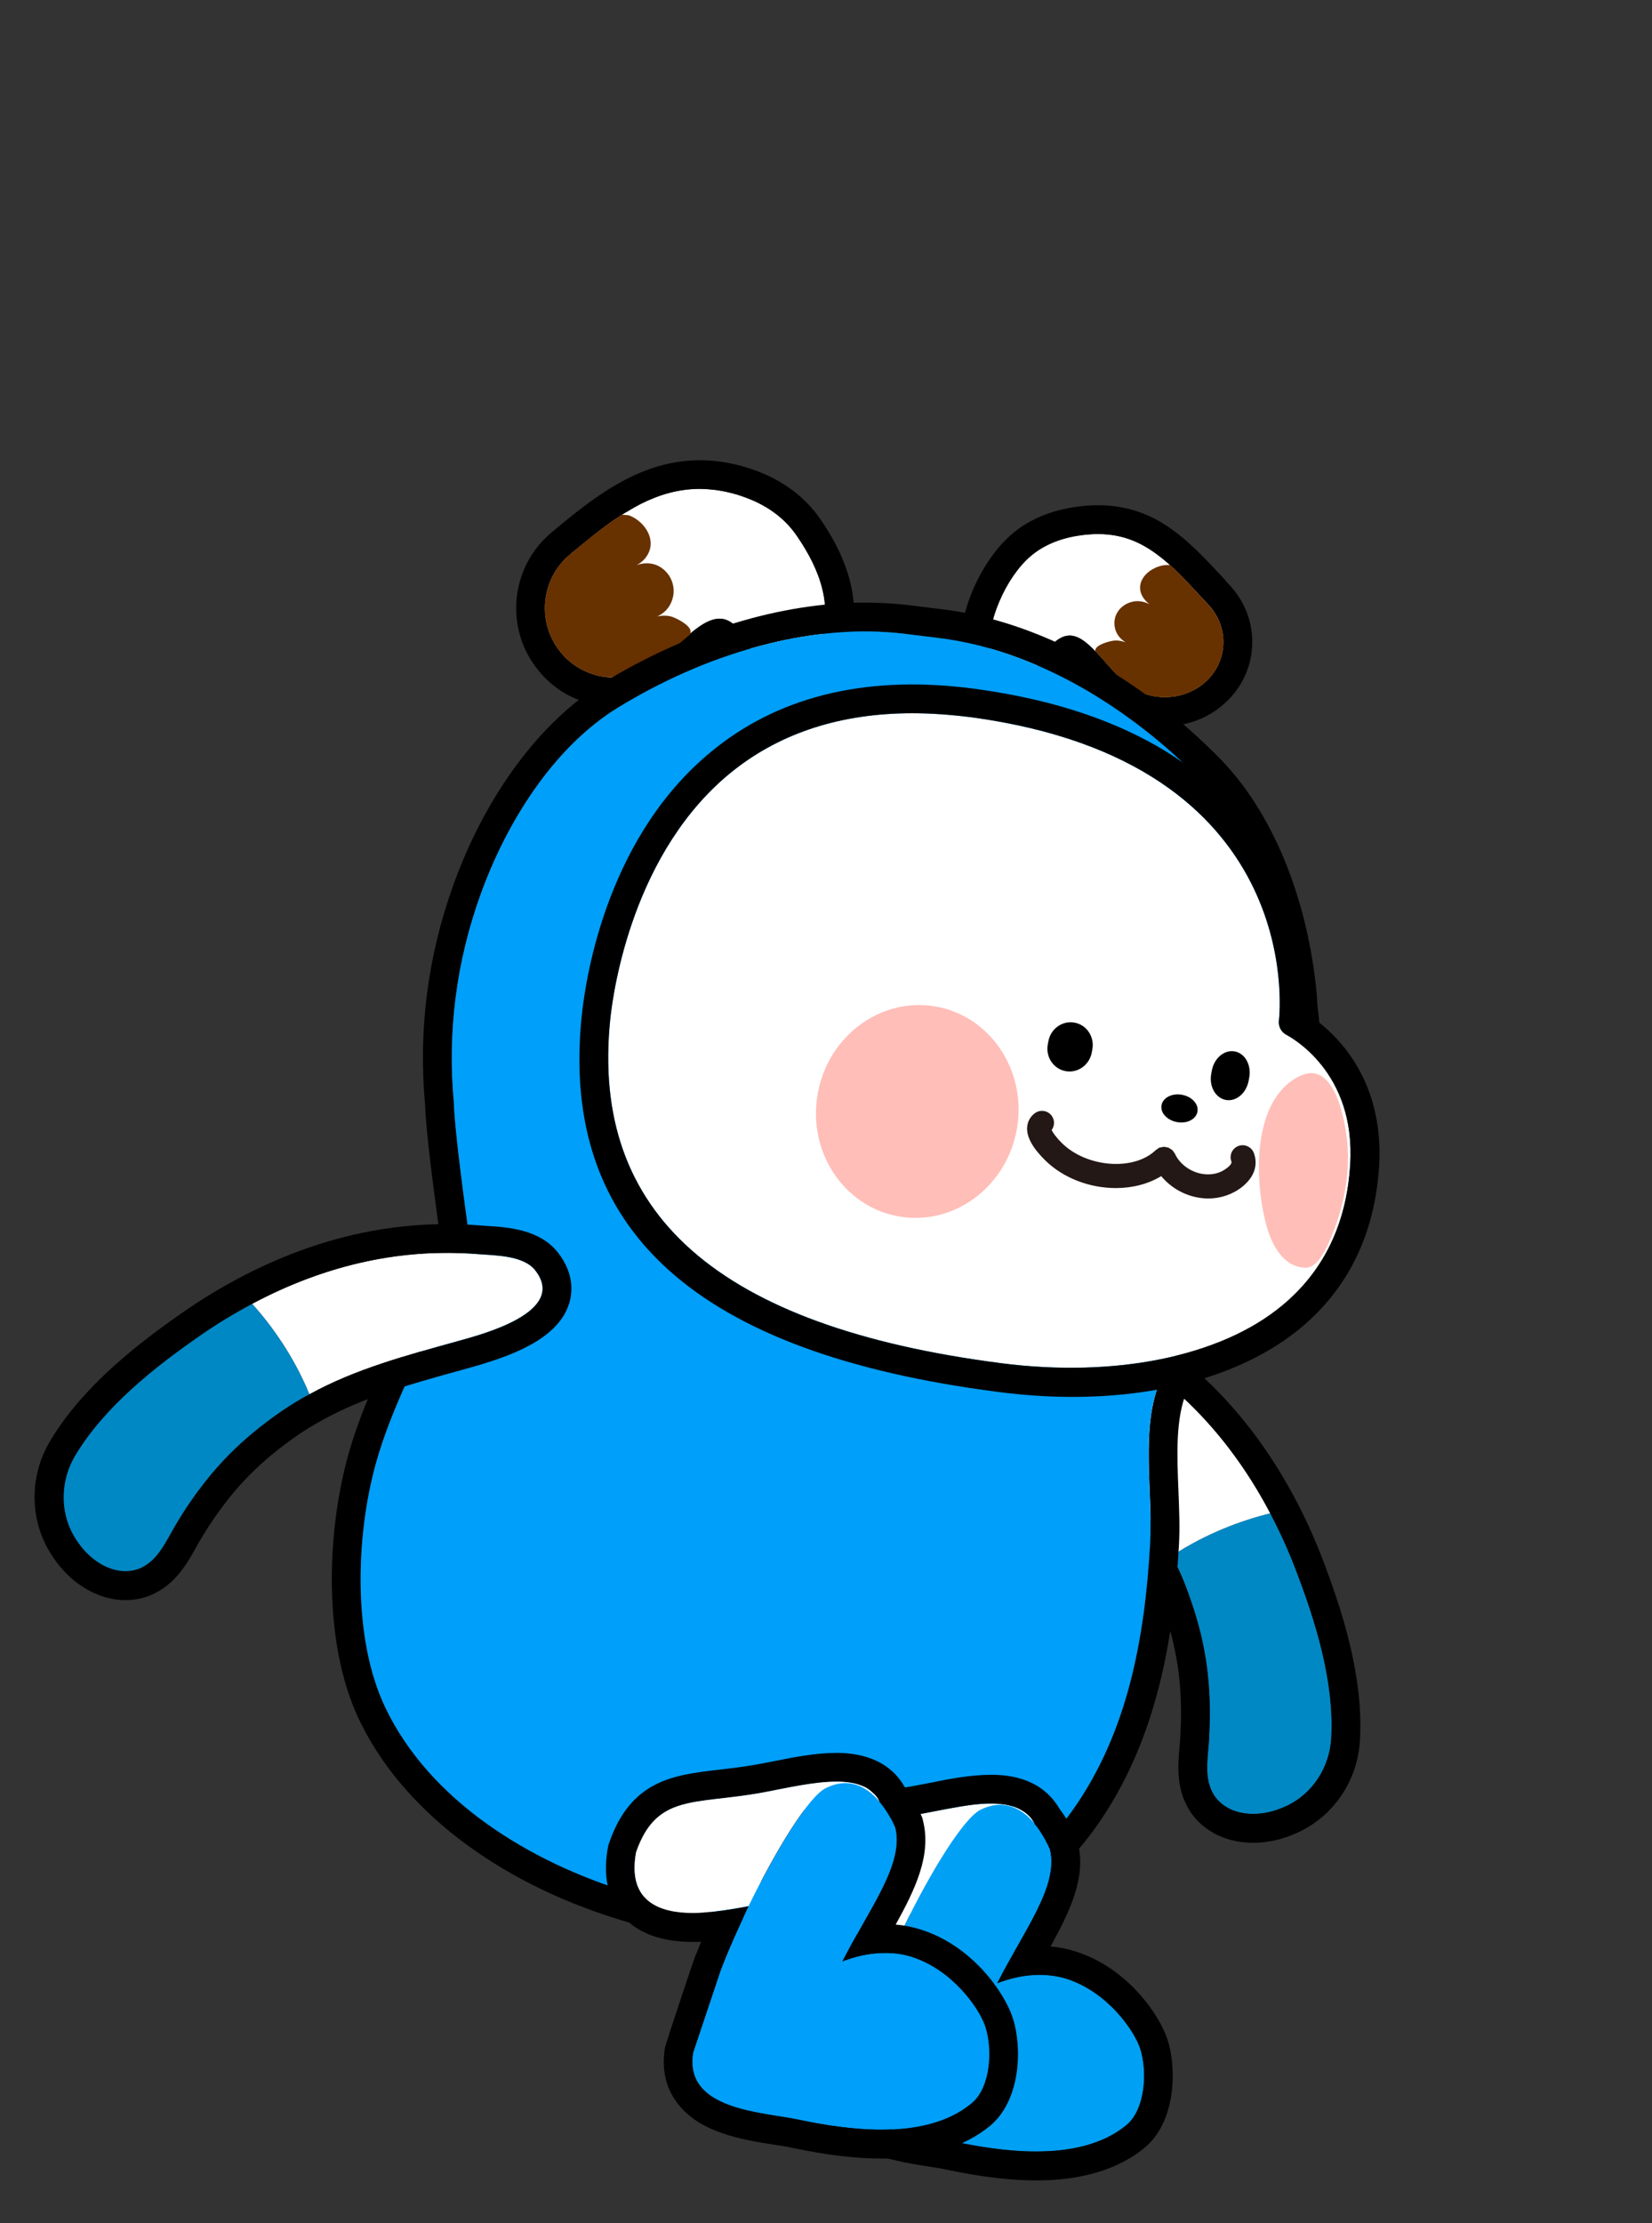 <?xml version="1.0" encoding="utf-8"?>
<!-- Generator: Adobe Illustrator 24.1.1, SVG Export Plug-In . SVG Version: 6.00 Build 0)  -->
<svg version="1.1" id="Layer_1" xmlns="http://www.w3.org/2000/svg" xmlns:xlink="http://www.w3.org/1999/xlink" x="0px" y="0px"
	 viewBox="0 0 226.71 305" style="enable-background:new 0 0 226.71 305;" xml:space="preserve">
<rect x="0" y="0" width="226.71" height="305" fill="#333333" stroke="none"/>
<g>
	<path style="fill:#FFFFFF;" d="M147.92,73.49c-2.72,0.43-5.21,1.48-7.1,3.37c-3.25,3.23-6,9.73-4.81,14.29
		c0.41,1.59,2.34,0.89,4.43,0.93c2.47,0.05,2.2-2.28,4.34-4.03c3.07-2.52,5.11,1.04,8.87,4.99c3.03,3.19,8.19,3.52,11.54,0.73
		c3.34-2.79,3.63-7.62,0.63-10.83C160.03,76.74,156.28,72.17,147.92,73.49z"/>
	<path d="M132.19,92.13c0.52,2.04,2.09,3.48,4.2,3.88c1,0.19,1.95,0.14,2.81,0.06c0.37-0.03,0.78-0.05,1.18-0.04
		c3.78,0.08,5.32-2.55,6.05-3.78c0.19-0.27,0.33-0.51,0.47-0.68c0.57,0.51,1.35,1.4,1.95,2.08c0.27,0.32,0.58,0.65,0.89,0.97
		c0.33,0.37,0.7,0.74,1.06,1.14c1.79,1.88,4.1,3.13,6.7,3.62c3.69,0.7,7.43-0.23,10.22-2.59c2.47-2.05,3.92-4.9,4.11-8.05
		c0.19-3.12-0.91-6.15-3.12-8.51l-0.42-0.45l-0.41-0.48c-4.29-4.61-8.01-8.57-13.93-9.69c-2.07-0.39-4.25-0.4-6.64-0.02
		c-3.77,0.59-6.91,2.08-9.27,4.45C133.9,78.16,130.59,86.06,132.19,92.13z M140.83,76.86c1.9-1.89,4.38-2.93,7.08-3.36
		c2.01-0.32,3.72-0.3,5.3,0c2.82,0.53,5.09,2.01,7.36,4.01c1.69,1.53,3.35,3.39,5.25,5.43c3.02,3.19,2.7,8.03-0.61,10.82
		c-1.99,1.64-4.58,2.19-6.97,1.73c-1.72-0.33-3.34-1.14-4.56-2.48c-1.29-1.35-2.35-2.63-3.36-3.69l-0.03-0.01
		c-1.07-1.11-2.02-1.89-3.03-2.08c-0.78-0.15-1.59,0.07-2.47,0.81c-2.14,1.74-1.85,4.08-4.33,4.05c-1.27-0.04-2.49,0.2-3.33,0.04
		c-0.55-0.1-0.94-0.35-1.12-0.98C134.82,86.59,137.56,80.1,140.83,76.86z"/>
	<path style="fill:#683100;" d="M150.31,89.33c1.01,1.06,2.07,2.34,3.36,3.69c1.22,1.34,2.85,2.15,4.56,2.48
		c2.4,0.45,4.99-0.09,6.97-1.73c3.32-2.79,3.63-7.63,0.61-10.82c-1.9-2.04-3.56-3.9-5.25-5.43c-0.3,0.01-0.89-0.1-1.94,0.34
		c-0.03-0.01-0.03-0.01-0.04,0.03c-1.35,0.58-2.4,1.86-2.06,3.27c0.17,0.7,0.66,1.3,1.25,1.75c-0.7-0.37-1.51-0.55-2.31-0.37
		c-1.75,0.37-2.86,1.97-2.44,3.66c0.18,0.81,0.73,1.48,1.45,1.92c-0.6-0.21-1.21-0.33-1.88-0.19
		C151.58,88.13,150.2,88.64,150.31,89.33z"/>
</g>
<g>
	<path style="fill:#FFFFFF;" d="M160.84,213.45c-3.31-6.5-7.94-11.82-12.81-17.6c-2.15-2.55-10.15-11.69-3.23-13.9
		c2.5-0.8,5.72,1.43,7.77,2.6c4.48,2.55,8.52,5.72,12.02,9.38c3.92,4.09,7.14,8.73,9.74,13.69
		C170.51,208.55,165.58,210.33,160.84,213.45z"/>
	<path style="fill:#0088C5;" d="M165.93,238.37c0-0.09,0.01-0.18,0.01-0.28c0.13-2.42,0.11-4.68-0.06-6.87
		c-0.23-3.13-0.77-6.1-1.66-9.15c-0.44-1.51-0.96-3.03-1.56-4.6c-0.54-1.4-1.17-2.73-1.83-4.02c4.74-3.12,9.67-4.9,13.49-5.83
		c1.26,2.4,2.39,4.86,3.36,7.38c2.78,7.19,5.46,15.63,5,23.5c-0.22,3.83-2.46,7.57-6.22,9.29c-0.78,0.36-1.58,0.63-2.31,0.8
		c-2.67,0.61-5.61,0.15-7.28-1.94c-0.33-0.41-0.56-0.86-0.74-1.32C165.28,243.21,165.83,240.67,165.93,238.37z"/>
	<path d="M145.94,181.79c2.28,0,4.88,1.77,6.63,2.77c4.48,2.55,8.52,5.73,12.02,9.38c3.92,4.09,7.14,8.73,9.74,13.69
		c1.26,2.4,2.39,4.86,3.36,7.38c2.78,7.19,5.46,15.63,5,23.5c-0.22,3.83-2.47,7.57-6.22,9.29c-0.78,0.36-1.58,0.63-2.31,0.8
		c-0.71,0.16-1.44,0.25-2.16,0.25c-1.98,0-3.89-0.65-5.12-2.19c-0.33-0.42-0.56-0.86-0.74-1.32c-0.85-2.14-0.31-4.68-0.2-6.97
		c0-0.09,0.01-0.18,0.01-0.28c0.13-2.42,0.11-4.68-0.06-6.87c-0.23-3.13-0.77-6.1-1.66-9.15c-0.44-1.5-0.96-3.03-1.56-4.6
		c-0.54-1.4-1.17-2.73-1.83-4.02c-3.31-6.5-7.94-11.82-12.81-17.6c-2.15-2.55-10.15-11.69-3.23-13.9
		C145.17,181.84,145.55,181.79,145.94,181.79 M145.94,177.83L145.94,177.83c-0.81,0-1.6,0.12-2.34,0.36
		c-3.62,1.16-4.83,3.64-5.22,5.02c-1.39,4.84,2.48,10.29,6.45,14.97l0.19,0.22l0.8,0.95c4.41,5.22,8.58,10.16,11.5,15.89
		c0.71,1.4,1.24,2.56,1.67,3.66c0.58,1.49,1.05,2.89,1.45,4.27c0.8,2.78,1.3,5.51,1.51,8.35c0.16,2.09,0.17,4.17,0.05,6.36
		l-0.01,0.23c-0.03,0.56-0.07,1.05-0.12,1.55c-0.18,2.07-0.41,4.64,0.59,7.16c0.36,0.89,0.79,1.65,1.32,2.32
		c1.9,2.37,4.82,3.67,8.21,3.67c1.01,0,2.03-0.12,3.04-0.35c1.01-0.23,2.07-0.6,3.08-1.06c4.93-2.27,8.2-7.12,8.52-12.65
		c0.52-8.89-2.54-18.12-5.25-25.16c-1.01-2.61-2.2-5.24-3.55-7.8c-2.89-5.5-6.39-10.41-10.39-14.58
		c-3.82-3.98-8.16-7.37-12.92-10.08l-0.78-0.45C151.73,179.47,148.96,177.83,145.94,177.83L145.94,177.83z"/>
</g>
<g>
	<g>
		<path style="fill:#FFFFFF;" d="M112.34,88.68c-0.66,1.65-3.43,2.67-5.73,2.67c-0.33,0-0.63-0.03-0.92-0.07
			c-2.83-0.4-2.24-2.41-4.38-4.98c-0.23-0.26-0.43-0.46-0.63-0.66c-0.43-0.36-0.86-0.59-1.29-0.69c-1.05-0.26-2.17,0.16-3.39,0.99
			c-0.43,0.3-0.86,0.63-1.29,0.99v0.03c-0.26,0.2-0.53,0.43-0.79,0.63c-0.49,0.43-1.02,0.89-1.55,1.38c-0.07,0.03-0.1,0.1-0.16,0.16
			c-0.2,0.16-0.43,0.33-0.63,0.53c-0.49,0.43-0.96,0.82-1.32,1.12c-0.92,0.79-1.98,1.35-3.06,1.71c-0.48,0.15-0.98,0.26-1.48,0.34
			c-0.4,0.06-0.79,0.08-1.19,0.09c-0.1,0-0.2,0.02-0.3,0.02c-0.03,0-0.06-0.01-0.08-0.01c-1.33-0.01-2.65-0.27-3.87-0.85
			c-0.96-0.43-1.81-1.02-2.6-1.78c-0.23-0.23-0.49-0.49-0.72-0.79c-3.33-4.02-2.8-10.02,1.19-13.38c0.1-0.07,0.2-0.16,0.33-0.3
			c0.66-0.53,1.28-1.05,1.91-1.55c0.72-0.63,1.45-1.19,2.17-1.71c0.72-0.56,1.45-1.09,2.17-1.55c0.2-0.13,0.4-0.26,0.59-0.4h0.03
			c0.3-0.2,0.56-0.36,0.82-0.49c0.59-0.36,1.22-0.72,1.81-1.02c2.57-1.29,5.21-2.04,8.07-2.04c0.46,0,0.92,0.03,1.38,0.07
			c0.92,0.07,1.91,0.26,2.9,0.49c0.49,0.13,0.99,0.26,1.52,0.46c3.03,1.02,5.7,2.77,7.51,5.44
			C112.51,78.1,114.52,83.31,112.34,88.68z"/>
		<path d="M93.92,87.59c-0.49,0.46-1.02,0.89-1.55,1.38c-0.07,0.03-0.1,0.1-0.16,0.16c0.92-0.76,1.85-1.55,2.27-1.91
			c0.1-0.07,0.16-0.16,0.23-0.26C94.45,87.16,94.19,87.39,93.92,87.59z M85.32,70.65c-0.2,0.13-0.4,0.26-0.59,0.4
			c0.23-0.13,0.43-0.3,0.63-0.4H85.32z M85.72,92.84c0.5-0.08,1-0.19,1.48-0.34C86.72,92.66,86.22,92.76,85.72,92.84z M84.53,92.94
			c0.4-0.01,0.79-0.03,1.19-0.09C85.32,92.9,84.93,92.92,84.53,92.94z M84.24,92.96c0.1,0,0.2-0.02,0.3-0.02
			c-0.13,0-0.25,0.02-0.38,0.01C84.18,92.95,84.21,92.96,84.24,92.96z M84.15,92.95c-1.32-0.01-2.64-0.3-3.87-0.85
			C81.51,92.68,82.83,92.94,84.15,92.95z M80.28,92.1c-0.92-0.43-1.81-1.02-2.6-1.78C78.47,91.08,79.33,91.68,80.28,92.1z"/>
		<path d="M112.64,71.31c-2.21-3.23-5.4-5.57-9.49-6.95c-2.41-0.82-4.78-1.22-7.08-1.22c-8.01,0-14.23,4.71-20.46,9.98
			c-5.63,4.74-6.39,13.25-1.68,18.91c2.54,3.13,6.29,4.88,10.31,4.88c3.13,0,6.16-1.09,8.57-3.1c0.92-0.76,1.78-1.52,2.57-2.21
			c0.99-0.89,2.27-2.01,3.06-2.54c0.36,0.49,0.59,0.96,0.86,1.52c0.72,1.52,1.94,4.05,5.83,4.61c0.46,0.07,0.96,0.1,1.48,0.1
			c3.53,0,8.01-1.61,9.42-5.14C118.37,84.33,117.22,77.97,112.64,71.31z M112.34,88.68c-0.66,1.65-3.43,2.67-5.73,2.67
			c-0.33,0-0.63-0.03-0.92-0.07c-2.83-0.4-2.24-2.41-4.38-4.98c-0.23-0.26-0.43-0.46-0.63-0.66c-0.43-0.36-0.86-0.56-1.29-0.69
			c-0.23-0.03-0.43-0.07-0.66-0.07c-0.86,0-1.78,0.4-2.73,1.05c-0.43,0.3-0.86,0.63-1.29,0.99v0.03c-0.07,0.1-0.13,0.2-0.23,0.26
			c-0.43,0.36-1.35,1.15-2.27,1.91c-0.23,0.2-0.43,0.36-0.63,0.53c-0.49,0.43-0.96,0.82-1.32,1.12c-0.92,0.79-1.98,1.35-3.06,1.71
			c-2.27,0.76-4.74,0.63-6.92-0.4c-0.96-0.43-1.81-1.02-2.6-1.78c-0.23-0.23-0.49-0.49-0.72-0.79c-3.33-4.02-2.8-10.02,1.19-13.38
			c0.1-0.07,0.2-0.16,0.33-0.3c0.66-0.53,1.28-1.05,1.91-1.55c0.72-0.59,1.45-1.15,2.17-1.71c0.72-0.56,1.45-1.09,2.17-1.55
			c0.2-0.13,0.4-0.26,0.59-0.4h0.03c0.3-0.2,0.56-0.36,0.82-0.49c0.63-0.4,1.22-0.72,1.81-1.02c2.57-1.29,5.21-2.04,8.07-2.04
			c0.46,0,0.92,0.03,1.38,0.07c0.92,0.07,1.91,0.23,2.9,0.49c0.49,0.13,0.99,0.26,1.52,0.46c3.03,1.02,5.7,2.77,7.51,5.44
			C112.51,78.1,114.52,83.31,112.34,88.68z"/>
	</g>
	<path style="fill:#683100;" d="M94.71,86.93v0.03c-0.07,0.1-0.13,0.2-0.23,0.26c-0.43,0.36-1.35,1.15-2.27,1.91
		c-0.2,0.16-0.43,0.33-0.63,0.53c-0.49,0.43-0.96,0.82-1.32,1.12c-0.92,0.79-1.98,1.35-3.06,1.71c-0.48,0.15-0.98,0.26-1.48,0.34
		c-0.4,0.06-0.79,0.08-1.19,0.09c-0.1,0-0.2,0.02-0.3,0.02c-0.03,0-0.06-0.01-0.08-0.01c-1.33-0.01-2.65-0.27-3.87-0.85
		c-0.96-0.43-1.81-1.02-2.6-1.78c-0.23-0.23-0.49-0.49-0.72-0.79c-3.33-4.02-2.8-10.02,1.19-13.38c0.1-0.07,0.2-0.16,0.33-0.3
		c0.66-0.53,1.28-1.05,1.91-1.55c0.72-0.63,1.45-1.19,2.17-1.71c0.72-0.56,1.45-1.09,2.17-1.55c0.2-0.13,0.4-0.26,0.59-0.4h0.03
		c0.33,0.03,0.86,0.03,1.02,0.1c1.94,0.76,3.49,2.93,2.73,4.91c-0.33,0.86-0.99,1.52-1.75,1.91c0.86-0.33,1.81-0.36,2.7-0.03
		c1.94,0.79,2.9,3,2.14,4.94c-0.36,0.99-1.09,1.71-1.98,2.11c0.69-0.13,1.45-0.16,2.14,0.1C93.56,85.15,95.11,86.11,94.71,86.93z"/>
</g>
<g>
	<path d="M118.7,86.63c1.88,0,3.76,0.11,5.61,0.34c0,0,0.1,0.01,0.24,0.03l4.3,0.54c13.39,1.62,26.35,9.71,35.82,19.39
		c7.37,7.54,11.04,19.17,12.08,29.51c0.06,0.62,0.08,1.23,0.12,1.85c0.14,1.07,0.26,2.13,0.34,3.17
		c1.02,12.52-3.14,22.39-8.82,33.43c-1.23,2.4-8.89,13.78-9.1,14.36c-2.87,6.53-1.04,15.59-1.44,22.52
		c-0.75,12.89-3.04,25.89-10.69,36.63c-8.24,11.57-21.05,15.45-34.3,15.45c-3.52,0-7.07-0.27-10.58-0.75c-2-0.27-4-0.63-5.97-1.06
		c-0.08-0.02-0.15-0.04-0.23-0.06l-4.02-0.88c-1.98-0.43-4.01-0.96-5.94-1.56c-13.28-4.08-27.12-12.4-33.28-25.39
		c-4.45-9.4-4.01-23.37-1.28-33.28c2.13-7.73,6.09-14.82,9.14-22.2c1.19-2.89,2.93-5.6,3.32-8.71c0.08-0.65,0.12-1.31,0.15-1.96
		c-0.2-1.48-1.77-12.62-1.88-16.77c-0.89-9.6,0.31-19.22,3.66-28.51c3.52-9.78,9.92-20.16,18.9-25.68
		C94.78,90.95,106.96,86.63,118.7,86.63 M118.7,82.67c-11.6,0-24.36,3.91-35.93,11.01c-8.63,5.3-16.12,15.4-20.55,27.71
		c-3.51,9.75-4.82,19.87-3.89,30.09c0.09,2.79,0.72,8.41,1.86,16.69c-0.03,0.46-0.05,0.89-0.11,1.31c-0.2,1.58-1,3.25-1.84,5.02
		c-0.42,0.88-0.84,1.77-1.21,2.67c-0.98,2.36-2.08,4.77-3.16,7.1c-2.28,4.95-4.63,10.07-6.14,15.56
		c-2.85,10.33-3.48,25.47,1.52,36.02c5.82,12.28,18.83,22.3,35.69,27.48c1.98,0.61,4.14,1.17,6.26,1.64l4.02,0.88l0.22,0.05
		c2.1,0.46,4.21,0.84,6.3,1.12c3.84,0.52,7.58,0.79,11.11,0.79c16.82,0,29.44-5.76,37.52-17.12c8.85-12.43,10.75-27.21,11.42-38.7
		c0.14-2.4,0.03-4.99-0.07-7.5c-0.2-4.89-0.4-9.94,1.13-13.55c0.35-0.6,1.72-2.69,2.93-4.55c3.11-4.77,5.36-8.25,6.11-9.71
		c5.53-10.75,10.4-21.55,9.25-35.56c-0.09-1.06-0.21-2.14-0.35-3.23l-0.03-0.58c-0.02-0.43-0.05-0.85-0.09-1.29
		c-1.3-13.02-6.11-24.64-13.19-31.88c-11.23-11.48-25.14-18.97-38.17-20.55l-4.28-0.53l-0.33-0.04
		C122.82,82.8,120.77,82.67,118.7,82.67L118.7,82.67z"/>
	<path style="fill:#009FF9;" d="M177.21,141.45c-0.09-1.04-0.2-2.1-0.34-3.17c-0.05-0.62-0.06-1.23-0.12-1.85
		c-1.03-10.34-4.71-21.97-12.08-29.51c-9.47-9.68-22.43-17.77-35.82-19.39l-4.3-0.53c-0.14-0.02-0.24-0.03-0.24-0.03
		c-13.38-1.69-27.93,3-39.47,10.08c-8.98,5.52-15.38,15.9-18.9,25.68c-3.35,9.29-4.55,18.92-3.66,28.51
		c0.12,4.16,1.68,15.3,1.88,16.77c-0.04,0.65-0.07,1.31-0.15,1.96c-0.39,3.11-2.13,5.82-3.32,8.71c-3.05,7.38-7.01,14.47-9.14,22.2
		c-2.73,9.91-3.17,23.88,1.28,33.28c6.16,12.99,20,21.31,33.28,25.39c1.93,0.59,3.97,1.12,5.94,1.56l4.02,0.88
		c0.08,0.02,0.15,0.04,0.23,0.05c1.98,0.43,3.97,0.79,5.97,1.06c16.7,2.27,34.46-0.06,44.88-14.7c7.65-10.75,9.94-23.75,10.69-36.63
		c0.4-6.93-1.43-16,1.44-22.52c0.21-0.58,7.87-11.97,9.1-14.37C174.07,163.84,178.24,153.97,177.21,141.45z"/>
</g>
<g>
	<g>
		<path style="fill-rule:evenodd;clip-rule:evenodd;fill:#FFFFFF;" d="M185.29,159.78c-0.49,8.14-3.66,14.66-9.39,19.37
			c-8.4,6.95-22.8,9.88-38.48,7.87c-38.88-5.01-56.44-20.46-53.67-47.22c0.4-3.79,3.06-23.2,17-34.17
			c6.59-5.17,14.79-7.78,24.45-7.78c2.6,0,5.34,0.2,8.17,0.56c45.63,6.19,42.31,40.16,42.14,41.61c-0.1,0.82,0.33,1.61,1.09,1.98
			C176.99,142.22,186.11,146.96,185.29,159.78z"/>
		<path d="M179.52,139.19c0.33-6.99-0.76-38.58-45.63-44.68c-14.37-1.94-26.33,0.76-35.58,8.04
			c-14.83,11.63-17.89,31.14-18.48,36.84c-3.03,29.36,15.65,46.23,57.1,51.56c3.49,0.46,6.95,0.69,10.25,0.69
			c12.75,0,23.82-3.29,31.27-9.42c6.59-5.47,10.21-12.92,10.81-22.21C190.03,147.29,182.52,141.13,179.52,139.19z M185.29,159.78
			c-0.49,8.14-3.66,14.66-9.39,19.37c-8.4,6.95-22.8,9.88-38.48,7.87c-38.88-5.01-56.44-20.46-53.67-47.22
			c0.4-3.79,3.06-23.2,17-34.17c6.59-5.17,14.79-7.78,24.45-7.78c2.6,0,5.34,0.2,8.17,0.56c45.63,6.19,42.31,40.16,42.14,41.61
			c-0.1,0.82,0.33,1.61,1.09,1.98C176.99,142.22,186.11,146.96,185.29,159.78z"/>
	</g>
	<path style="fill-rule:evenodd;clip-rule:evenodd;fill:#FFBEB8;" d="M139.54,154.94c-1.43,7.95-8.71,13.29-16.25,11.93
		c-7.54-1.36-12.5-8.9-11.07-16.85c1.43-7.94,8.7-13.28,16.25-11.93C136,139.45,140.97,147,139.54,154.94"/>
	<path style="fill-rule:evenodd;clip-rule:evenodd;fill:#FFBEB8;" d="M184.96,157.73c-0.12-2.83-1.47-12.48-6.51-10.14
		c-6.8,3.15-6.34,14.8-4.54,20.91c0.71,2.41,2.27,5.37,5.29,5.42c1.71,0.03,2.95-2.96,3.39-3.98
		C184.23,166.1,185.15,161.91,184.96,157.73z"/>
</g>
<g>
	<path style="fill-rule:evenodd;clip-rule:evenodd;" d="M164.33,152.51c-0.19,1.04-1.43,1.68-2.8,1.43
		c-1.37-0.25-2.32-1.28-2.13-2.32c0.19-1.03,1.44-1.68,2.8-1.43C163.58,150.44,164.52,151.48,164.33,152.51"/>
	<path style="fill-rule:evenodd;clip-rule:evenodd;" d="M168.23,150.9L168.23,150.9c-1.42-0.26-2.32-1.85-2.01-3.57l0.08-0.44
		c0.31-1.72,1.71-2.9,3.13-2.65s2.32,1.86,2.01,3.57l-0.08,0.44C171.04,149.98,169.64,151.16,168.23,150.9"/>
	<path style="fill-rule:evenodd;clip-rule:evenodd;" d="M146.25,146.95L146.25,146.95c-1.67-0.3-2.77-1.93-2.46-3.65l0.08-0.44
		c0.31-1.72,1.91-2.87,3.58-2.57c1.67,0.3,2.77,1.94,2.46,3.65l-0.08,0.44C149.52,146.1,147.91,147.25,146.25,146.95"/>
	<path style="fill:#231815;" d="M172.08,158.2c-0.31-0.86-1.27-1.3-2.11-0.99c-0.86,0.31-1.3,1.25-0.99,2.11
		c0.04,0.11,0.12,0.34-0.56,0.89c-1.4,1.11-2.96,0.96-3.76,0.77c-1.52-0.36-2.83-1.4-3.42-2.7c-0.04-0.1-0.12-0.16-0.18-0.25
		c-0.05-0.07-0.08-0.15-0.14-0.21c-0.01-0.01-0.02-0.01-0.03-0.02c-0.1-0.1-0.22-0.16-0.33-0.23c-0.07-0.04-0.13-0.09-0.2-0.12
		c-0.1-0.04-0.22-0.05-0.33-0.07c-0.1-0.02-0.19-0.05-0.29-0.05c-0.1,0-0.2,0.03-0.3,0.05c-0.11,0.02-0.22,0.03-0.32,0.07
		c-0.02,0.01-0.04,0-0.05,0.01c-0.1,0.05-0.18,0.13-0.26,0.19c-0.06,0.05-0.14,0.07-0.2,0.13c-3,2.91-9.52,2.4-12.92-1
		c-0.79-0.79-1.21-1.42-1.37-1.75c0.42-0.56,0.45-1.36,0.01-1.96c-0.54-0.73-1.57-0.89-2.3-0.36c-0.63,0.46-1.01,1.14-1.07,1.92
		c-0.1,1.29,0.71,2.8,2.41,4.49c2.56,2.55,6.24,3.87,9.77,3.87c2.25,0,4.43-0.55,6.22-1.64c1.14,1.38,2.74,2.4,4.56,2.84
		c0.63,0.15,1.27,0.23,1.89,0.23c1.71,0,3.36-0.56,4.69-1.62C172.68,161.02,172.43,159.15,172.08,158.2z"/>
</g>
<g>
	<path style="fill:#FFFFFF;" d="M42.46,191.28c6.39-3.51,13.22-5.3,20.49-7.33c3.22-0.9,14.97-3.95,10.5-9.67
		c-1.62-2.07-5.53-2.03-7.89-2.23c-5.13-0.42-10.26-0.06-15.21,0.98c-5.55,1.17-10.82,3.2-15.76,5.83
		C37.23,181.78,40.3,186.02,42.46,191.28z"/>
	<path style="fill:#0088C5;" d="M24.22,209c0.05-0.08,0.1-0.16,0.14-0.24c1.25-2.08,2.55-3.93,3.91-5.64
		c1.95-2.45,4.07-4.61,6.52-6.63c1.21-1,2.5-1.97,3.88-2.92c1.24-0.85,2.5-1.6,3.78-2.3c-2.16-5.25-5.23-9.5-7.87-12.42
		c-2.39,1.27-4.71,2.67-6.94,4.21c-6.34,4.38-13.31,9.85-17.36,16.61c-1.97,3.29-2.22,7.64-0.09,11.18
		c0.44,0.74,0.95,1.41,1.46,1.96c1.86,2.01,4.55,3.28,7.11,2.5c0.51-0.16,0.95-0.4,1.35-0.67C22.04,213.36,23.02,210.96,24.22,209z"
		/>
	<path d="M61.34,171.88c1.41,0,2.82,0.06,4.23,0.17c2.36,0.19,6.27,0.15,7.89,2.23c4.47,5.72-7.28,8.77-10.5,9.67
		c-7.28,2.03-14.1,3.82-20.49,7.33c-1.27,0.7-2.54,1.44-3.78,2.3c-1.39,0.96-2.68,1.92-3.88,2.92c-2.45,2.02-4.57,4.18-6.52,6.63
		c-1.37,1.72-2.66,3.57-3.91,5.64c-0.05,0.08-0.1,0.16-0.14,0.24c-1.2,1.96-2.18,4.36-4.09,5.65c-0.41,0.28-0.85,0.52-1.35,0.67
		c-0.52,0.16-1.05,0.23-1.57,0.23c-2.05,0-4.06-1.14-5.54-2.73c-0.51-0.55-1.01-1.22-1.46-1.96c-2.13-3.54-1.88-7.89,0.09-11.18
		c4.05-6.76,11.02-12.23,17.36-16.61c2.23-1.54,4.55-2.94,6.94-4.21c4.94-2.63,10.21-4.65,15.76-5.83
		C53.94,172.28,57.62,171.88,61.34,171.88 M61.34,167.93c-3.95,0-7.92,0.42-11.8,1.24c-5.66,1.2-11.31,3.28-16.8,6.2
		c-2.56,1.36-5.02,2.85-7.33,4.45c-6.21,4.29-13.93,10.19-18.51,17.83c-2.85,4.76-2.88,10.61-0.08,15.26
		c0.58,0.96,1.25,1.86,1.95,2.61c2.36,2.54,5.44,4,8.44,4c0.93,0,1.85-0.14,2.73-0.41c0.82-0.25,1.61-0.64,2.41-1.18
		c2.25-1.52,3.51-3.77,4.52-5.58c0.24-0.44,0.48-0.87,0.73-1.28l0.16-0.26c1.13-1.88,2.32-3.59,3.62-5.22
		c1.77-2.23,3.72-4.2,5.95-6.05c1.11-0.92,2.29-1.8,3.61-2.71c0.97-0.67,2.07-1.33,3.44-2.09c5.64-3.09,11.86-4.82,18.45-6.65
		l1.2-0.33l0.28-0.08c5.92-1.64,12.18-3.96,13.76-8.74c0.45-1.36,0.85-4.09-1.49-7.09c-2.51-3.21-6.89-3.49-9.79-3.67l-0.9-0.06
		C64.38,167.99,62.85,167.93,61.34,167.93L61.34,167.93z"/>
</g>
<g>
	<path style="fill:#FFFFFF;" d="M142.03,250.26c-1.58-1.94-4.09-3.62-7.45-1.98c-2.31,1.15-6.79,8.37-10.58,16.18h-0.03
		c-0.36,0.07-0.72,0.13-1.09,0.2c-0.82,0.16-1.65,0.3-2.44,0.43c-0.16,0-0.33,0.03-0.46,0.07c-0.63,0.1-1.22,0.16-1.78,0.2
		c-0.59,0.07-1.12,0.1-1.58,0.1h-0.3c-4.48,0-9.03-1.52-7.78-8.34c2.8-8.11,8.04-6.46,17.46-8.2c2.5-0.46,5.17-1.05,7.64-1.35
		c1.19-0.13,2.34-0.2,3.36-0.1c0.63,0.03,1.25,0.13,1.81,0.3c0.53,0.13,1.05,0.36,1.52,0.66c0.23,0.13,0.46,0.3,0.66,0.49
		C141.44,249.27,141.76,249.73,142.03,250.26z"/>
	<path style="fill-rule:evenodd;clip-rule:evenodd;fill:#00A0F4;" d="M154.58,291.54c-3.29,2.73-7.84,3.62-12.42,3.62
		c-3.99,0-8.04-0.69-11.33-1.38c-4.98-1.05-15.75-1.29-14.46-9.19l3.76-11.24c0.36-0.92,0.72-1.88,1.15-2.83
		c0.2-0.49,0.43-1.02,0.66-1.55c0.33-0.76,0.66-1.52,1.02-2.27c0.33-0.72,0.69-1.48,1.05-2.24c3.79-7.81,8.27-15.02,10.58-16.18
		c3.36-1.65,5.86,0.03,7.45,1.98v0.03c0.03,0.03,0.03,0.03,0.07,0.07c0.3,0.4,0.56,0.79,0.82,1.15c0.79,1.22,1.19,2.24,1.19,2.24
		c1.19,5.01-3.56,11.04-7.25,18.32c1.71-0.66,3.69-1.15,5.8-1.15c1.22,0,2.5,0.16,3.76,0.56c5.54,1.78,9.26,7.05,10.08,9.62
		C157.45,284.13,157.22,289.34,154.58,291.54z"/>
	<path d="M160.25,279.88c-1.12-3.49-5.54-9.92-12.65-12.16c-1.12-0.36-2.27-0.59-3.43-0.69c2.7-4.88,4.91-9.52,3.76-14.2
		c-0.03-0.16-0.1-0.33-0.13-0.49c-0.1-0.23-0.89-2.24-2.44-4.25c-1.29-2.21-3.89-4.61-9.32-4.61c-2.8,0-5.77,0.56-8.63,1.15
		c-0.72,0.13-1.42,0.26-2.11,0.4c-1.98,0.36-3.72,0.56-5.44,0.76c-6.19,0.72-12.03,1.42-15.06,10.05c-0.07,0.16-0.1,0.36-0.13,0.56
		c-0.72,3.82-0.07,6.95,1.88,9.29c2.04,2.47,5.34,3.72,9.79,3.72h0.33c0.26,0,0.53-0.03,0.79-0.03c-0.26,0.59-0.49,1.22-0.72,1.78
		c-0.2,0.3-4.22,12.49-4.28,12.78c-0.43,2.8,0.1,5.37,1.58,7.41c3.06,4.25,9.13,5.21,13.57,5.9c0.89,0.13,1.71,0.26,2.41,0.43
		c4.61,0.96,8.6,1.45,12.16,1.45c6.29,0,11.33-1.52,14.93-4.51C161.37,291.05,161.5,283.87,160.25,279.88z M154.58,291.54
		c-3.29,2.73-7.84,3.62-12.42,3.62c-3.99,0-8.04-0.69-11.33-1.38c-4.98-1.05-15.75-1.29-14.46-9.19l3.76-11.24
		c0.36-0.92,0.72-1.88,1.15-2.83c0.2-0.49,0.43-1.02,0.66-1.55c0.33-0.76,0.66-1.52,1.02-2.27c0.33-0.72,0.69-1.48,1.05-2.24h-0.03
		c-0.36,0.07-0.72,0.13-1.09,0.2c-0.82,0.16-1.65,0.3-2.44,0.43c-0.16,0-0.33,0.03-0.46,0.07c-0.63,0.1-1.22,0.16-1.78,0.2
		c-0.59,0.07-1.12,0.1-1.58,0.1h-0.3c-4.48,0-9.03-1.52-7.78-8.34c2.8-8.11,8.04-6.46,17.46-8.2c2.5-0.46,5.17-1.05,7.64-1.35
		c1.19-0.13,2.34-0.2,3.36-0.1c0.63,0.03,1.25,0.13,1.81,0.3c0.53,0.13,1.05,0.36,1.52,0.66c0.23,0.13,0.46,0.3,0.66,0.49
		c0.43,0.36,0.76,0.82,1.02,1.35v0.03c0.03,0.03,0.03,0.03,0.07,0.07c0.33,0.36,0.59,0.79,0.82,1.15c0.79,1.22,1.19,2.24,1.19,2.24
		c1.19,5.01-3.56,11.04-7.25,18.32c1.71-0.66,3.69-1.15,5.8-1.15c1.22,0,2.5,0.16,3.76,0.56c5.54,1.78,9.26,7.05,10.08,9.62
		C157.45,284.13,157.22,289.34,154.58,291.54z"/>
</g>
<g>
	<path style="fill-rule:evenodd;clip-rule:evenodd;fill:#009FF9;" d="M133.33,288.55c-3.29,2.73-7.81,3.62-12.42,3.62
		c-3.99,0-8.04-0.69-11.33-1.38c-4.94-1.05-15.75-1.28-14.46-9.19l3.76-11.24c1.09-2.87,2.44-5.9,3.89-8.9
		c3.79-7.81,8.27-15.02,10.58-16.15c3.33-1.65,5.8-0.03,7.38,1.88c0.03,0.03,0.03,0.07,0.07,0.1c1.38,1.65,2.08,3.46,2.08,3.46
		c1.22,5.01-3.56,11.04-7.25,18.32c1.71-0.66,3.69-1.15,5.83-1.15c1.22,0,2.47,0.16,3.72,0.56c5.54,1.78,9.26,7.05,10.08,9.62
		C136.2,281.13,136,286.34,133.33,288.55z"/>
	<path d="M139,276.88c-1.12-3.49-5.54-9.92-12.62-12.16c-1.12-0.36-2.27-0.59-3.46-0.69c2.7-4.88,4.91-9.52,3.76-14.2
		c-0.03-0.16-0.07-0.33-0.13-0.49c-0.1-0.23-0.89-2.24-2.44-4.25c-1.25-2.21-3.89-4.61-9.32-4.61c-2.77,0-5.77,0.56-8.63,1.15
		c-0.69,0.13-1.42,0.26-2.11,0.4c-1.98,0.36-3.72,0.56-5.44,0.76c-6.19,0.72-12.03,1.42-15.02,10.05c-0.07,0.16-0.13,0.36-0.16,0.59
		c-0.69,3.79-0.07,6.92,1.88,9.26c2.04,2.47,5.34,3.72,9.79,3.72h0.33c0.26,0,0.53,0,0.79-0.03c-0.23,0.63-0.49,1.22-0.72,1.78
		c-0.2,0.3-4.22,12.49-4.25,12.78c-0.46,2.8,0.07,5.37,1.58,7.41c3.03,4.25,9.09,5.21,13.54,5.9c0.89,0.13,1.71,0.26,2.44,0.43
		c4.61,0.96,8.57,1.45,12.13,1.45c6.29,0,11.33-1.52,14.96-4.51C140.12,288.05,140.28,280.87,139,276.88z M133.33,288.55
		c-3.29,2.73-7.81,3.62-12.42,3.62c-3.99,0-8.04-0.69-11.33-1.38c-4.94-1.05-15.75-1.28-14.46-9.19l3.76-11.24
		c1.09-2.87,2.44-5.86,3.85-8.86c-0.69,0.13-1.35,0.26-2.01,0.36c-2.01,0.33-3.92,0.56-5.34,0.59h-0.3c-4.48,0-9.03-1.52-7.78-8.34
		c2.83-8.11,8.04-6.46,17.46-8.2c3.33-0.63,6.99-1.48,10.02-1.48c1.32,0,2.54,0.16,3.56,0.59c0.23,0.1,0.49,0.2,0.72,0.36
		c0.23,0.16,0.43,0.3,0.63,0.49c0.43,0.33,0.76,0.72,0.99,1.29c0.03,0,0.03,0.03,0.03,0.03c0.03,0.03,0.03,0.07,0.07,0.1
		c1.38,1.65,2.08,3.46,2.08,3.46c1.22,5.01-3.56,11.04-7.25,18.32c1.71-0.66,3.69-1.15,5.83-1.15c1.22,0,2.47,0.16,3.72,0.56
		c5.54,1.78,9.26,7.05,10.08,9.62C136.2,281.13,136,286.34,133.33,288.55z"/>
	<path style="fill:#FFFFFF;" d="M120.68,247.16c-1.58-1.91-4.05-3.49-7.35-1.85c-2.31,1.12-6.79,8.34-10.58,16.15l-0.03,0.03
		c-0.69,0.13-1.35,0.26-2.01,0.36c-2.01,0.33-3.92,0.56-5.34,0.59h-0.3c-4.48,0-9.03-1.52-7.78-8.34c2.83-8.11,8.04-6.46,17.46-8.2
		c3.33-0.63,6.99-1.48,10.02-1.48c1.32,0,2.54,0.16,3.56,0.59c0.23,0.1,0.49,0.2,0.72,0.36c0.23,0.16,0.43,0.3,0.63,0.49
		C120.12,246.21,120.45,246.6,120.68,247.16z"/>
</g>
</svg>
